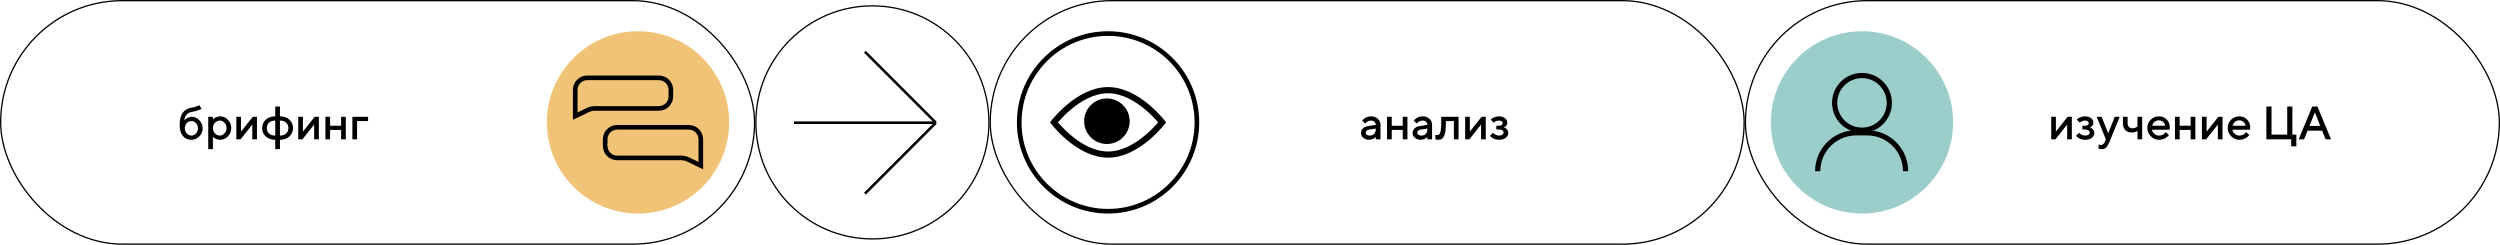 <svg width="1920" height="188" viewBox="0 0 1920 188" fill="none" xmlns="http://www.w3.org/2000/svg">
<path d="M155.617 98.545C155.617 100.971 154.762 103.045 153.051 104.768C151.352 106.49 149.33 107.352 146.986 107.352C144.279 107.352 142.1 106.385 140.447 104.451C138.807 102.506 137.986 99.693 137.986 96.014C137.986 91.818 138.766 88.672 140.324 86.574C141.883 84.477 144.104 83.188 146.986 82.707C148.264 82.496 149.406 82.227 150.414 81.898C151.434 81.57 152.137 81.295 152.523 81.072L153.104 80.721L154.721 83.428C154.65 83.522 154.504 83.656 154.281 83.832C154.07 84.008 153.338 84.324 152.084 84.781C150.842 85.238 149.26 85.625 147.338 85.941C145.686 86.211 144.355 86.897 143.348 87.998C142.34 89.1 141.748 90.576 141.572 92.428C141.619 92.357 141.701 92.264 141.818 92.147C141.947 92.018 142.199 91.801 142.574 91.496C142.949 91.18 143.342 90.904 143.752 90.67C144.174 90.424 144.707 90.207 145.352 90.019C146.008 89.82 146.67 89.721 147.338 89.721C149.518 89.721 151.439 90.594 153.104 92.34C154.779 94.074 155.617 96.143 155.617 98.545ZM143.436 94.572C142.439 95.639 141.941 96.963 141.941 98.545C141.941 100.127 142.439 101.451 143.436 102.518C144.432 103.584 145.609 104.117 146.969 104.117C148.34 104.117 149.523 103.584 150.52 102.518C151.516 101.451 152.014 100.127 152.014 98.545C152.014 96.963 151.516 95.639 150.52 94.572C149.523 93.494 148.34 92.955 146.969 92.955C145.609 92.955 144.432 93.494 143.436 94.572ZM169.1 107.352C168.455 107.352 167.828 107.275 167.219 107.123C166.609 106.971 166.088 106.783 165.654 106.561C165.221 106.326 164.834 106.092 164.494 105.857C164.166 105.611 163.926 105.418 163.773 105.277L163.527 105.014V114.559H159.924V89.721H163.527V91.707C163.691 91.543 163.92 91.326 164.213 91.057C164.518 90.787 165.156 90.436 166.129 90.002C167.102 89.568 168.092 89.352 169.1 89.352C171.385 89.352 173.365 90.231 175.041 91.988C176.729 93.734 177.572 95.856 177.572 98.352C177.572 100.848 176.729 102.975 175.041 104.732C173.365 106.479 171.385 107.352 169.1 107.352ZM172.387 94.291C171.332 93.166 170.119 92.603 168.748 92.603C167.377 92.603 166.164 93.166 165.109 94.291C164.055 95.416 163.527 96.775 163.527 98.369C163.527 99.951 164.055 101.305 165.109 102.43C166.164 103.555 167.377 104.117 168.748 104.117C170.119 104.117 171.332 103.555 172.387 102.43C173.441 101.305 173.969 99.951 173.969 98.369C173.969 96.775 173.441 95.416 172.387 94.291ZM194.113 89.721H197.348V107H193.744V95.662L184.744 107H181.51V89.721H185.113V101.059L194.113 89.721ZM211.393 114.559V107.352C208.393 107.352 205.961 106.496 204.098 104.785C202.246 103.074 201.32 100.936 201.32 98.369C201.32 95.791 202.246 93.647 204.098 91.936C205.961 90.213 208.393 89.352 211.393 89.352V81.793H214.996V89.352C217.996 89.352 220.422 90.213 222.273 91.936C224.137 93.647 225.068 95.791 225.068 98.369C225.068 100.936 224.137 103.074 222.273 104.785C220.422 106.496 217.996 107.352 214.996 107.352V114.559H211.393ZM211.393 104.117V92.603C209.354 92.603 207.76 93.125 206.611 94.168C205.475 95.211 204.906 96.611 204.906 98.369C204.906 100.115 205.475 101.51 206.611 102.553C207.76 103.596 209.354 104.117 211.393 104.117ZM214.996 92.603V104.117C217.035 104.117 218.623 103.596 219.76 102.553C220.908 101.51 221.482 100.115 221.482 98.369C221.482 96.611 220.908 95.211 219.76 94.168C218.623 93.125 217.035 92.603 214.996 92.603ZM241.645 89.721H244.879V107H241.275V95.662L232.275 107H229.041V89.721H232.645V101.059L241.645 89.721ZM253.527 99.793V107H249.924V89.721H253.527V96.559H261.982V89.721H265.586V107H261.982V99.793H253.527ZM282.689 89.721V92.955H274.234V107H270.631V89.721H282.689Z" fill="black"/>
<circle cx="490" cy="94" r="70" fill="#F1C376"/>
<path d="M529 97.777H474C468.907 97.777 464.777 101.907 464.777 107V112.054C464.777 117.147 468.907 121.276 474 121.276H523.001C524.912 121.276 526.798 121.705 528.521 122.53L538.223 127.178V123.054V107C538.223 101.907 534.093 97.777 529 97.777Z" stroke="black" stroke-width="3.555"/>
<path d="M451 59.777H506C511.093 59.777 515.223 63.907 515.223 69V74.054C515.223 79.147 511.093 83.276 506 83.276H456.999C455.088 83.276 453.202 83.705 451.479 84.53L441.777 89.178V85.054V69C441.777 63.907 445.907 59.777 451 59.777Z" stroke="black" stroke-width="3.555"/>
<rect x="0.5" y="0.5" width="579" height="187" rx="93.5" stroke="black"/>
<circle cx="670" cy="94" r="89.5" stroke="black"/>
<path d="M664.243 148.738L718.732 94.249M718.732 94.249L664.243 39.761M718.732 94.249H609.754" stroke="black" stroke-width="2"/>
<circle cx="851" cy="94" r="68.222" stroke="black" stroke-width="3.556"/>
<path d="M811.656 96.643C810.711 95.579 809.95 94.669 809.391 93.982C809.95 93.294 810.711 92.385 811.656 91.32C813.857 88.842 817.04 85.54 820.965 82.244C828.886 75.593 839.496 69.246 850.974 69.246C862.453 69.246 873.063 75.593 880.984 82.244C884.909 85.54 888.092 88.842 890.293 91.32C891.238 92.385 891.999 93.294 892.557 93.982C891.999 94.669 891.238 95.579 890.293 96.643C888.092 99.121 884.909 102.423 880.984 105.72C873.063 112.37 862.453 118.718 850.974 118.718C839.496 118.718 828.886 112.37 820.965 105.72C817.04 102.423 813.857 99.121 811.656 96.643Z" stroke="black" stroke-width="4.742"/>
<circle cx="850.103" cy="93.104" r="17.488" fill="black"/>
<path d="M1060.21 107H1056.6V105.207C1056.56 105.254 1056.47 105.33 1056.36 105.436C1056.25 105.541 1056.03 105.717 1055.69 105.963C1055.36 106.197 1055 106.414 1054.62 106.613C1054.23 106.801 1053.74 106.971 1053.16 107.123C1052.57 107.275 1051.98 107.352 1051.38 107.352C1049.62 107.352 1048.17 106.842 1047.01 105.822C1045.85 104.803 1045.27 103.637 1045.27 102.324C1045.27 100.906 1045.71 99.717 1046.6 98.756C1047.5 97.795 1048.73 97.186 1050.29 96.928L1056.6 95.838C1056.6 94.924 1056.26 94.156 1055.58 93.535C1054.92 92.914 1054.05 92.603 1053 92.603C1052.09 92.603 1051.25 92.797 1050.5 93.184C1049.77 93.559 1049.26 93.939 1048.97 94.326L1048.5 94.941L1046.16 92.603C1046.23 92.51 1046.33 92.393 1046.44 92.252C1046.57 92.1 1046.85 91.842 1047.27 91.478C1047.7 91.103 1048.16 90.769 1048.64 90.477C1049.12 90.184 1049.75 89.926 1050.54 89.703C1051.34 89.469 1052.16 89.352 1053 89.352C1055.11 89.352 1056.84 89.978 1058.19 91.232C1059.53 92.475 1060.21 94.01 1060.21 95.838V107ZM1051.93 104.117C1053.39 104.117 1054.54 103.684 1055.36 102.816C1056.19 101.938 1056.6 100.689 1056.6 99.072V98.721L1051.01 99.617C1050.37 99.734 1049.85 99.998 1049.45 100.408C1049.05 100.818 1048.85 101.334 1048.85 101.955C1048.85 102.529 1049.13 103.033 1049.68 103.467C1050.24 103.9 1050.99 104.117 1051.93 104.117ZM1068.86 99.793V107H1065.25V89.721H1068.86V96.559H1077.31V89.721H1080.91V107H1077.31V99.793H1068.86ZM1099.83 107H1096.22V105.207C1096.18 105.254 1096.1 105.33 1095.98 105.436C1095.87 105.541 1095.65 105.717 1095.31 105.963C1094.98 106.197 1094.62 106.414 1094.24 106.613C1093.85 106.801 1093.37 106.971 1092.78 107.123C1092.19 107.275 1091.6 107.352 1091 107.352C1089.25 107.352 1087.79 106.842 1086.63 105.822C1085.47 104.803 1084.89 103.637 1084.89 102.324C1084.89 100.906 1085.33 99.717 1086.22 98.756C1087.12 97.795 1088.36 97.186 1089.91 96.928L1096.22 95.838C1096.22 94.924 1095.88 94.156 1095.21 93.535C1094.54 92.914 1093.68 92.603 1092.62 92.603C1091.71 92.603 1090.88 92.797 1090.12 93.184C1089.39 93.559 1088.88 93.939 1088.6 94.326L1088.12 94.941L1085.78 92.603C1085.85 92.51 1085.95 92.393 1086.06 92.252C1086.19 92.1 1086.47 91.842 1086.89 91.478C1087.32 91.103 1087.78 90.769 1088.26 90.477C1088.74 90.184 1089.38 89.926 1090.16 89.703C1090.96 89.469 1091.78 89.352 1092.62 89.352C1094.73 89.352 1096.46 89.978 1097.81 91.232C1099.15 92.475 1099.83 94.01 1099.83 95.838V107ZM1091.55 104.117C1093.01 104.117 1094.16 103.684 1094.98 102.816C1095.81 101.938 1096.22 100.689 1096.22 99.072V98.721L1090.63 99.617C1089.99 99.734 1089.47 99.998 1089.07 100.408C1088.67 100.818 1088.47 101.334 1088.47 101.955C1088.47 102.529 1088.75 103.033 1089.3 103.467C1089.86 103.9 1090.61 104.117 1091.55 104.117ZM1106.86 89.721H1120.18V107H1116.58V92.955H1110.46V94.766C1110.46 98.059 1110.2 100.66 1109.67 102.57C1109.16 104.469 1108.49 105.74 1107.67 106.385C1106.86 107.029 1105.81 107.352 1104.52 107.352C1104.21 107.352 1103.87 107.322 1103.5 107.264C1103.15 107.205 1102.88 107.141 1102.68 107.07L1102.36 107V103.572C1102.84 103.689 1103.26 103.754 1103.61 103.766C1104.35 103.766 1104.93 103.566 1105.35 103.168C1105.78 102.77 1106.14 101.891 1106.42 100.531C1106.71 99.16 1106.86 97.238 1106.86 94.766V89.721ZM1137.83 89.721H1141.07V107H1137.46V95.662L1128.46 107H1125.23V89.721H1128.83V101.059L1137.83 89.721ZM1157.62 94.221C1157.62 95.018 1157.4 95.715 1156.96 96.312C1156.52 96.91 1156.08 97.303 1155.62 97.49L1154.94 97.824C1155.03 97.848 1155.15 97.889 1155.3 97.947C1155.47 98.006 1155.74 98.147 1156.11 98.369C1156.5 98.58 1156.84 98.838 1157.13 99.143C1157.44 99.436 1157.71 99.846 1157.96 100.373C1158.22 100.9 1158.35 101.492 1158.35 102.148C1158.35 103.59 1157.7 104.82 1156.41 105.84C1155.13 106.848 1153.38 107.352 1151.16 107.352C1150.31 107.352 1149.5 107.246 1148.71 107.035C1147.94 106.824 1147.29 106.572 1146.78 106.279C1146.26 105.986 1145.81 105.693 1145.43 105.4C1145.04 105.096 1144.75 104.838 1144.56 104.627L1144.32 104.293L1146.66 101.955C1146.8 102.119 1146.98 102.324 1147.22 102.57C1147.46 102.816 1147.98 103.139 1148.77 103.537C1149.56 103.924 1150.36 104.117 1151.16 104.117C1152.35 104.117 1153.25 103.895 1153.85 103.449C1154.46 103.004 1154.76 102.447 1154.76 101.779C1154.76 101.111 1154.46 100.555 1153.85 100.109C1153.25 99.664 1152.35 99.441 1151.16 99.441H1149.17V96.559H1151.16C1152.09 96.559 1152.81 96.377 1153.3 96.014C1153.79 95.639 1154.04 95.164 1154.04 94.59C1154.04 94.004 1153.79 93.529 1153.3 93.166C1152.81 92.791 1152.09 92.603 1151.16 92.603C1150.46 92.603 1149.79 92.738 1149.12 93.008C1148.46 93.266 1147.97 93.535 1147.66 93.816L1147.2 94.221L1144.85 91.883C1145.01 91.695 1145.25 91.461 1145.57 91.18C1145.88 90.898 1146.59 90.523 1147.68 90.055C1148.77 89.586 1149.93 89.352 1151.16 89.352C1153.15 89.352 1154.72 89.832 1155.88 90.793C1157.04 91.754 1157.62 92.897 1157.62 94.221Z" fill="black"/>
<rect x="760.5" y="0.5" width="579" height="187" rx="93.5" stroke="black"/>
<circle cx="1430" cy="94" r="70" fill="#9BCECA"/>
<circle cx="1430" cy="79" r="21" stroke="black" stroke-width="4"/>
<path d="M1396 131.5V131.5C1396 115.208 1409.21 102 1425.5 102H1434C1450.29 102 1463.5 115.208 1463.5 131.5V131.5" stroke="black" stroke-width="4"/>
<path d="M1587.94 89.721H1591.18V107H1587.57V95.662L1578.57 107H1575.34V89.721H1578.94V101.059L1587.94 89.721ZM1607.73 94.221C1607.73 95.018 1607.51 95.715 1607.07 96.312C1606.63 96.91 1606.19 97.303 1605.73 97.49L1605.04 97.824C1605.14 97.848 1605.26 97.889 1605.41 97.947C1605.58 98.006 1605.85 98.147 1606.22 98.369C1606.61 98.58 1606.95 98.838 1607.24 99.143C1607.55 99.436 1607.82 99.846 1608.07 100.373C1608.33 100.9 1608.46 101.492 1608.46 102.148C1608.46 103.59 1607.81 104.82 1606.52 105.84C1605.24 106.848 1603.49 107.352 1601.27 107.352C1600.42 107.352 1599.61 107.246 1598.82 107.035C1598.05 106.824 1597.4 106.572 1596.89 106.279C1596.37 105.986 1595.92 105.693 1595.54 105.4C1595.15 105.096 1594.86 104.838 1594.67 104.627L1594.43 104.293L1596.77 101.955C1596.91 102.119 1597.09 102.324 1597.33 102.57C1597.57 102.816 1598.09 103.139 1598.88 103.537C1599.67 103.924 1600.47 104.117 1601.27 104.117C1602.46 104.117 1603.36 103.895 1603.96 103.449C1604.56 103.004 1604.87 102.447 1604.87 101.779C1604.87 101.111 1604.56 100.555 1603.96 100.109C1603.36 99.664 1602.46 99.441 1601.27 99.441H1599.28V96.559H1601.27C1602.2 96.559 1602.92 96.377 1603.41 96.014C1603.9 95.639 1604.15 95.164 1604.15 94.59C1604.15 94.004 1603.9 93.529 1603.41 93.166C1602.92 92.791 1602.2 92.603 1601.27 92.603C1600.57 92.603 1599.89 92.738 1599.23 93.008C1598.57 93.266 1598.08 93.535 1597.77 93.816L1597.31 94.221L1594.96 91.883C1595.12 91.695 1595.36 91.461 1595.68 91.18C1595.99 90.898 1596.7 90.523 1597.79 90.055C1598.88 89.586 1600.04 89.352 1601.27 89.352C1603.26 89.352 1604.83 89.832 1605.99 90.793C1607.15 91.754 1607.73 92.897 1607.73 94.221ZM1616.58 108.793L1617.3 107L1610.27 89.721H1614.04L1619.09 102.324L1624.13 89.721H1627.91L1620.16 108.793C1619.27 110.926 1618.39 112.42 1617.51 113.275C1616.64 114.131 1615.55 114.559 1614.24 114.559C1613.76 114.559 1613.31 114.529 1612.88 114.471C1612.46 114.412 1612.15 114.348 1611.95 114.277L1611.71 114.207V110.955C1612.3 111.189 1612.91 111.312 1613.52 111.324C1614.89 111.312 1615.91 110.469 1616.58 108.793ZM1641.59 107V100.514C1640.39 101.357 1638.95 101.779 1637.27 101.779C1635.18 101.779 1633.52 101.152 1632.27 99.898C1631.04 98.633 1630.43 96.922 1630.43 94.766V89.721H1634.01V94.766C1634.01 95.844 1634.36 96.746 1635.05 97.473C1635.75 98.188 1636.61 98.545 1637.62 98.545C1638.36 98.545 1639.05 98.428 1639.71 98.193C1640.38 97.947 1640.86 97.701 1641.15 97.455L1641.59 97.103V89.721H1645.18V107H1641.59ZM1666.23 99.617H1652.73C1652.92 100.836 1653.52 101.891 1654.53 102.781C1655.55 103.672 1656.75 104.117 1658.15 104.117C1659.16 104.117 1660.09 103.889 1660.96 103.432C1661.84 102.975 1662.46 102.529 1662.82 102.096L1663.37 101.428L1665.71 103.766C1665.64 103.859 1665.53 103.994 1665.37 104.17C1665.23 104.334 1664.92 104.621 1664.44 105.031C1663.96 105.43 1663.45 105.787 1662.91 106.104C1662.37 106.408 1661.67 106.695 1660.8 106.965C1659.95 107.223 1659.06 107.352 1658.15 107.352C1655.7 107.352 1653.58 106.455 1651.8 104.662C1650.03 102.857 1649.15 100.695 1649.15 98.176C1649.15 95.75 1650.01 93.676 1651.73 91.953C1653.47 90.219 1655.54 89.352 1657.96 89.352C1660.38 89.352 1662.4 90.16 1664 91.777C1665.62 93.383 1666.43 95.398 1666.43 97.824L1666.23 99.617ZM1657.96 92.428C1656.65 92.428 1655.56 92.814 1654.67 93.588C1653.79 94.35 1653.2 95.34 1652.89 96.559H1662.89C1662.68 95.34 1662.14 94.35 1661.26 93.588C1660.38 92.814 1659.28 92.428 1657.96 92.428ZM1673.97 99.793V107H1670.37V89.721H1673.97V96.559H1682.42V89.721H1686.03V107H1682.42V99.793H1673.97ZM1703.68 89.721H1706.91V107H1703.31V95.662L1694.31 107H1691.07V89.721H1694.68V101.059L1703.68 89.721ZM1727.97 99.617H1714.47C1714.66 100.836 1715.25 101.891 1716.26 102.781C1717.28 103.672 1718.49 104.117 1719.88 104.117C1720.89 104.117 1721.83 103.889 1722.7 103.432C1723.57 102.975 1724.2 102.529 1724.56 102.096L1725.1 101.428L1727.44 103.766C1727.37 103.859 1727.26 103.994 1727.11 104.17C1726.97 104.334 1726.66 104.621 1726.18 105.031C1725.7 105.43 1725.19 105.787 1724.65 106.104C1724.11 106.408 1723.4 106.695 1722.54 106.965C1721.68 107.223 1720.8 107.352 1719.88 107.352C1717.43 107.352 1715.32 106.455 1713.54 104.662C1711.77 102.857 1710.88 100.695 1710.88 98.176C1710.88 95.75 1711.74 93.676 1713.47 91.953C1715.2 90.219 1717.28 89.352 1719.69 89.352C1722.12 89.352 1724.13 90.16 1725.74 91.777C1727.35 93.383 1728.16 95.398 1728.16 97.824L1727.97 99.617ZM1719.69 92.428C1718.39 92.428 1717.29 92.814 1716.4 93.588C1715.52 94.35 1714.93 95.34 1714.63 96.559H1724.63C1724.42 95.34 1723.87 94.35 1722.99 93.588C1722.12 92.814 1721.01 92.428 1719.69 92.428ZM1740.57 107V81.793H1744.53V103.396H1756.59V81.793H1760.54V103.396H1763.62V112.396H1759.64V107H1740.57ZM1765.39 107L1775.83 81.793H1779.79L1790.23 107H1786.1L1783.39 100.338H1772.23L1769.52 107H1765.39ZM1777.82 86.293L1773.67 96.734H1781.95L1777.82 86.293Z" fill="black"/>
<rect x="1340.5" y="0.5" width="579" height="187" rx="93.5" stroke="black"/>
</svg>
